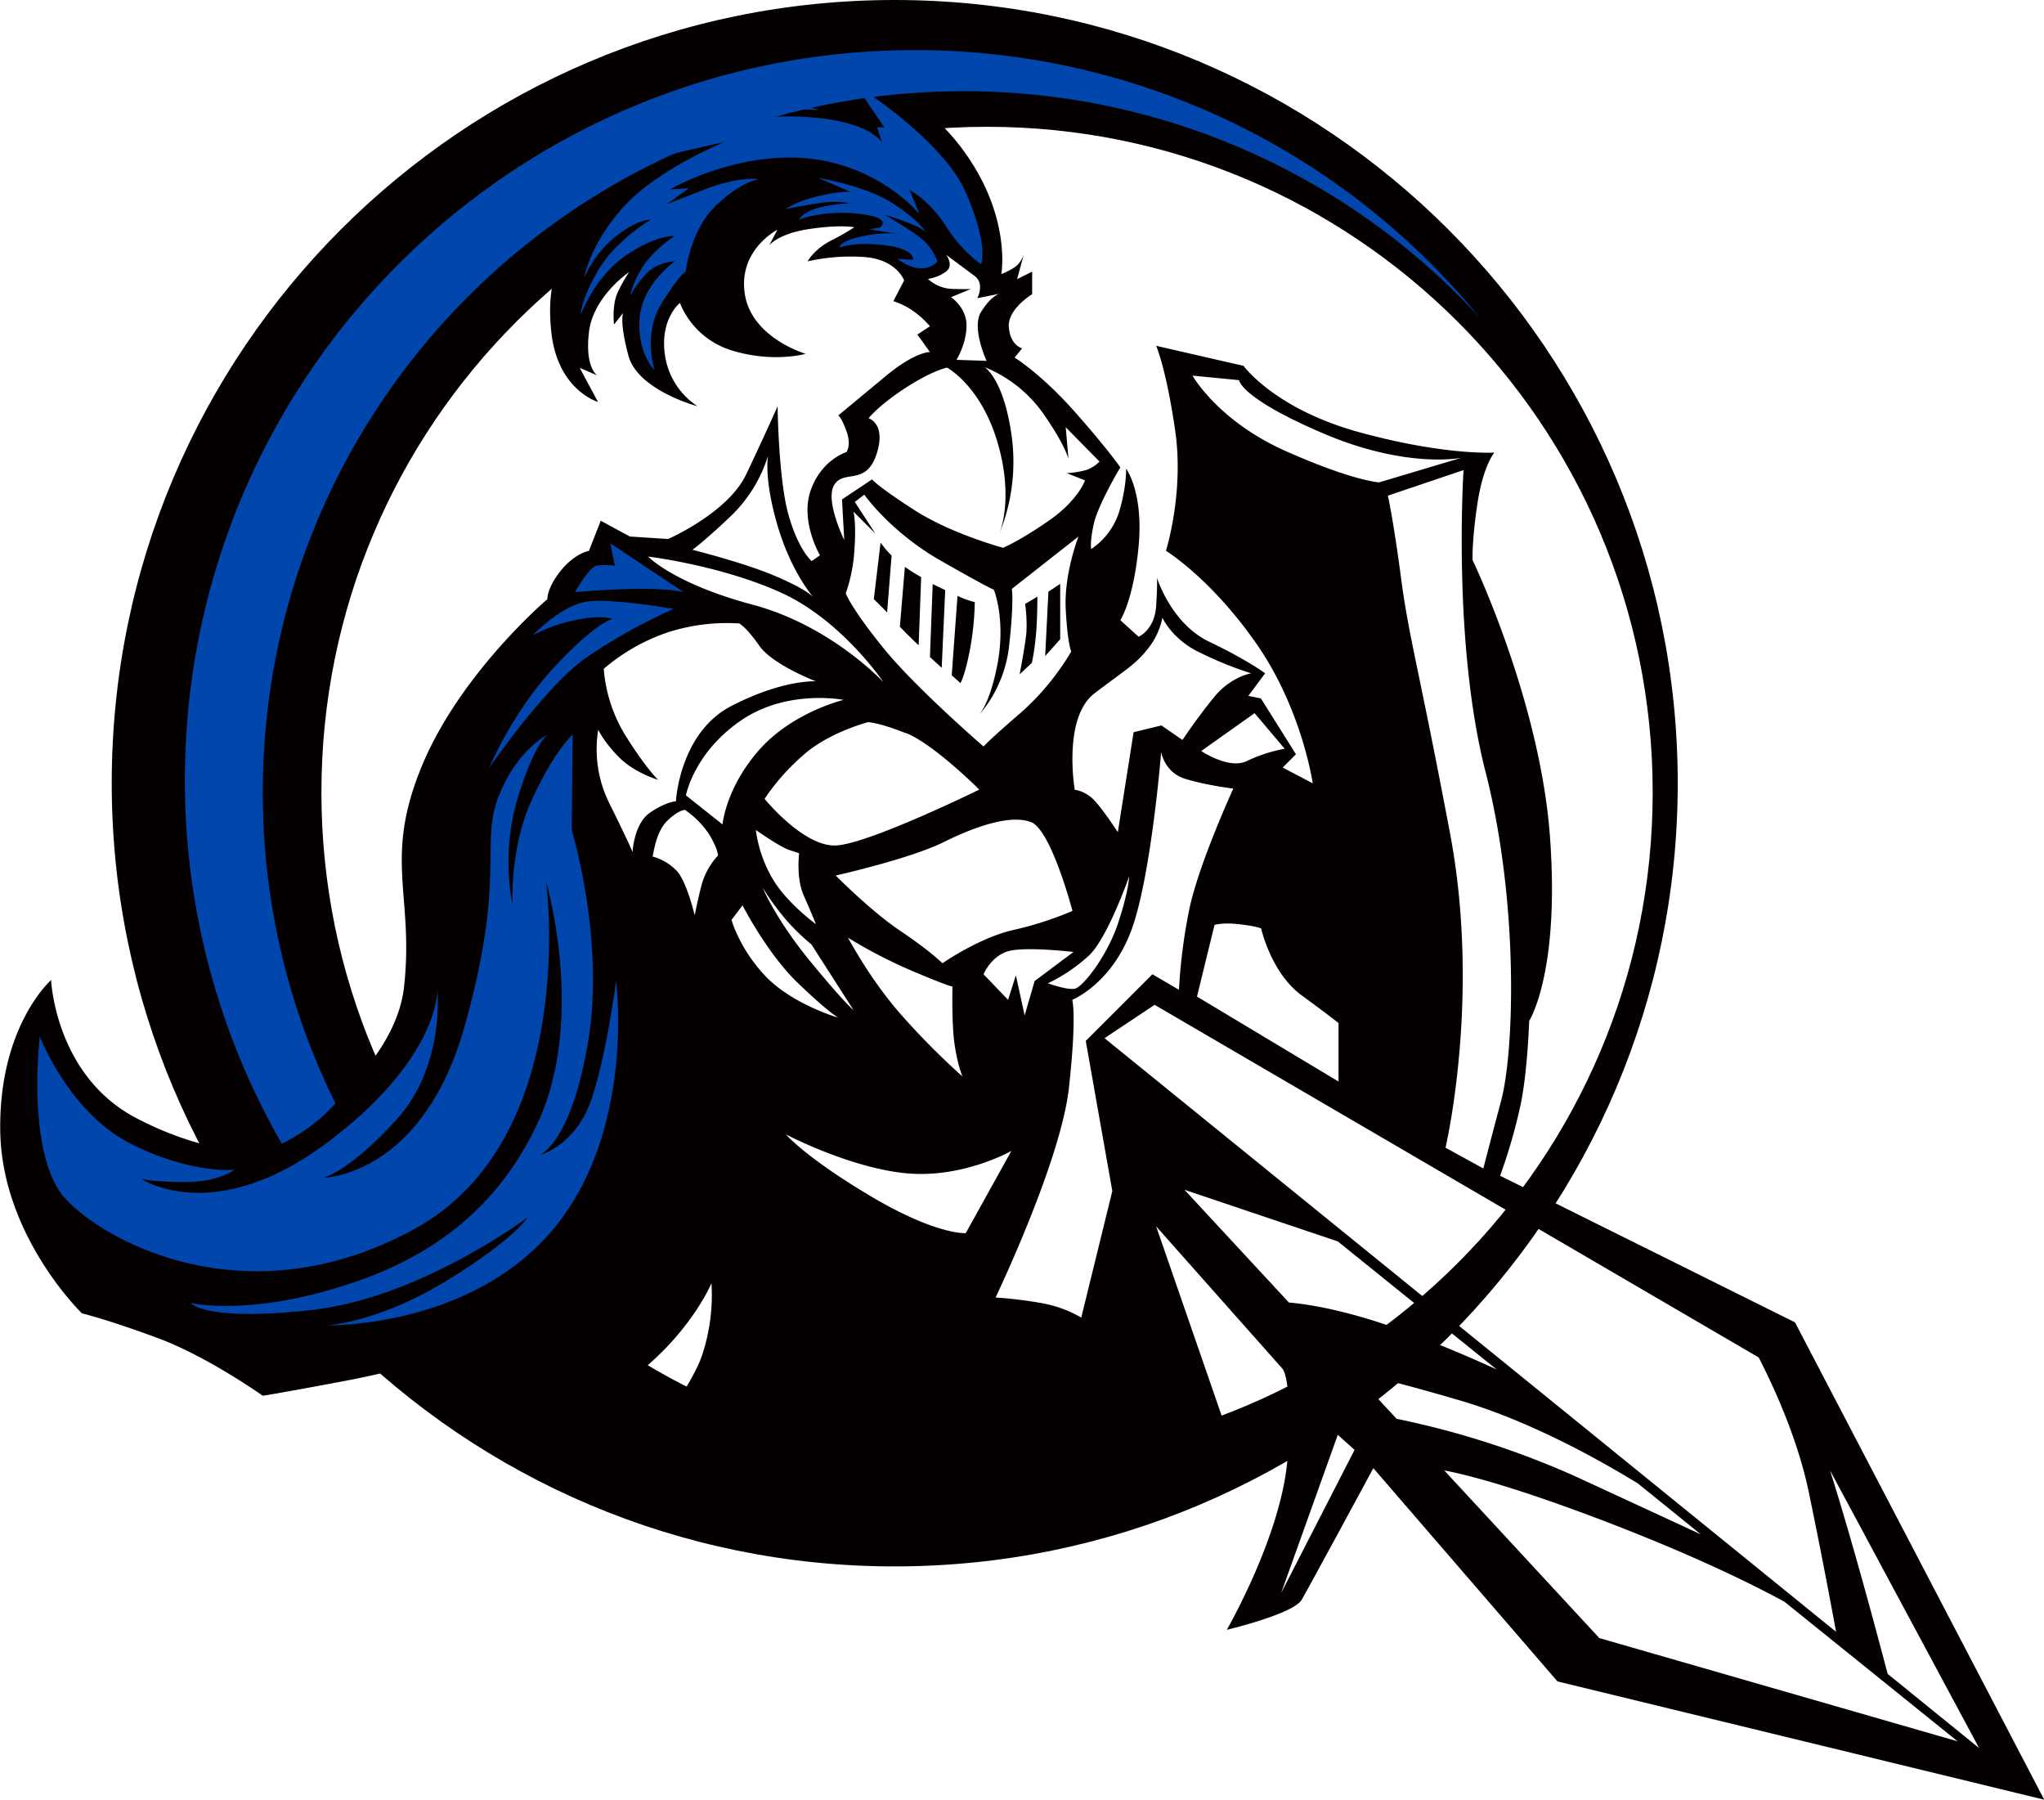 <svg id="logo" xmlns="http://www.w3.org/2000/svg" viewBox="0 0 815.9 718.2"><title>Knight-sword175_2c</title><path d="M-50.9-359.1c-172.6,0-312.5,139.9-312.5,312.5S-223.5,266-50.9,266,261.7,126.1,261.7-46.5,121.7-359.1-50.9-359.1ZM-14,222.8c-146.7,0-265.7-118.9-265.7-265.7S-160.7-308.5-14-308.5,251.7-189.6,251.7-42.9,132.7,222.8-14,222.8Z" transform="translate(408 359.1)" style="fill:#050000"/><path d="M308.5,168.6,190.8,110.1a219.2,219.2,0,0,0,8.3-28.9c2.7-13.6,3.3-32.9,3.3-32.9s12.3-19,8.3-73.5-30.9-110.4-30.9-110.4-.3-8,2-22.9,6.7-20,6.7-20-19.3,1.3-53.5-8-46.6-26.6-46.6-26.6l-34.9-8s4,9,7.6,33.9-3.7,47.9-3.7,47.9,18,11,36.2,37.2S116-46.5,116-46.5l-12-6.3,5.3-5.3-14-22.3-5-1,6.7-9s-7-5.3-22.3-12.6-20.9-25.6-20.9-25.6.3,1.7-.3,11.3-7,12.3-7,12.3l-7.3-6.6s5.3-8,7.3-29.6-5-30.9-5-30.9.3,6.7-2.7,17A28.2,28.2,0,0,1,27.6-140s-.7-2.3,1-10,10.6-22.6,10.6-22.6-5-7.3-18.3-22.3S-3-216.4-3-216.4l3-3.7s-4.6-1-5.3-8.3S4-241.7,4-241.7v-9l-6,3,2.7-10a10.7,10.7,0,0,1-3.3,5,32.1,32.1,0,0,1-5.7,3s4.3-23.6-16-50.5-52.9-35.9-52.9-35.9l9.3,16.3-6-2.7,3,5.7s-12.6-11.6-43.6-5.7-51.2,25.6-51.2,25.6l8,.7-12,5,9-.7s-2.3,1.3-8.6,5.6-13.6,13-13.6,13,5.3-3.7,12.3-7.6a43.7,43.7,0,0,1,13.6-5s-12,8-18.9,17-14.6,19.6-12,42.6,18.6,27.6,18.6,27.6l-7.3-13.6,7,3s-5-3-3.3-17.3,16-23.9,16-23.9a64.1,64.1,0,0,0-4.3,7.6c-2.7,5.3-1.7,13.3-1.7,13.3l3.7-4.7s-1.7,3,2,17,27.6,20.3,27.6,20.3a29.4,29.4,0,0,1-13-20.6c-2-14.3,6-20.6,6-20.6a32.5,32.5,0,0,0,20.9,19c16.3,5,29.3,1.3,29.3,1.3s-21.6-6.3-24.3-23.9,13-25.6,13-25.6l-3.3,6.3s3.3-4.7,16-6.6,18-.7,18-.7a92.2,92.2,0,0,1-9.3,5.3c-7,3.7-9.3,8.3-9.3,8.3a77.4,77.4,0,0,1,22.9-1.7c12.6,1,15.6,9.3,15.6,9.3l-4.3,8.3a28.1,28.1,0,0,1,7,3.3,35.8,35.8,0,0,1,7.6,6.7l-5,3.3,5,7s-5.6-.3-17.3,9.3l-19.3,16s1.3.7,3.3,6.3,0,8.3,0,8.3-10,3-14.3,15.3,3.7,25.9,3.7,25.9l-3.3,2.3s-5.3-4.3-9.3-18.6-4.3-43.2-4.3-43.2-5.3,12-12.6,27.3S-141.3-144-141.3-144l-15.3-1-11.6-6.3-4.7,12s-5.7,1-11.3,8-5.3,11.3-5.3,11.3-34.9,29.6-50.2,66.8-3,51.2-7,87.8-53.5,65.2-53.5,65.2-20.6,4.3-53.2-12.6-34.2-55.2-34.2-55.2-20.9,18.3-20.3,60.2,32.6,72.8,32.6,72.8,11,2.7,30.6,10,41.6,22.9,41.6,22.9,5-.7,33.2-6,61.5-16.3,61.5-16.3l-6.3,6.6s6.3-.7,19.6,4.3,23.3,16.3,23.3,16.3,4.3-1.3,22.6-17.3S-124,153-124,153a76.8,76.8,0,0,1-3.7,28.6c-5,15-27.9,42.9-27.9,42.9H86.1L53.5,130.3l50.5,56.9s4,4.3,2,34.9-24.3,69.2-24.3,69.2,26.6-6.3,29.9-12,28.6-52.5,28.6-52.5l73.5,85.1L408,359.1ZM382,338.5l-36.5-29.6c-3-11.3-13.2-50.1-23-81.2ZM185-51C198.3.9,196.5,60.3,191.2,80.2s-7.1,27-7.1,27L169,98.9S183.2,39,170.8-26.6s-16.4-78-19.5-101.5-5.3-33.2-5.3-33.2l30.2-10.2S171.7-102.8,185-51ZM105.2-179.1c-27-12-37.2-30.1-37.2-30.1l18.6,1.8s.4,7.1,33.7,21.3,55,9.7,55,9.7l-32.8,9.8S132.2-167.1,105.2-179.1Zm6.5,217.3c12.3,9,14.6,11,14.6,11V72.5L69.8,38.6l7-28.6s3-1,9.6-.3,9,1.7,9,1.7S99.4,29.3,111.7,38.2ZM92.8-74.5l12,14.2a60.7,60.7,0,0,0-15.1,4.9c-7.1,3.5-18.2-4-18.2-4Zm-63.8-8C41.8-92.2,45.3-94,50.2-100.2A28.9,28.9,0,0,0,56-112.6s3.5,8,13.7,13.3a148.2,148.2,0,0,0,21.7,8.9s-8,1.3-14.6,9.3S64-63.8,64-63.8l-8.4-5.8L44.5-66.9,38.2-27S30.7-38.6,27.2-41.2s-6.2-2.7-6.2-2.7S16.1-72.7,28.9-82.4Zm-96.2-72.3,8.6,8.6-8.2-12.6,3.8-2.9s10.4,14.9,30.6,26.4,21.1,11.5,21.1,11.5,4.7,11.3,1.6,29C-12.2-81.4-15.5-76-17-74A50.7,50.7,0,0,0-5.2-101.3c2-17.7,1.1-22.8,1.1-22.8L22.5-145s-5.8,14.8-5.1,28.8,2.2,17.1,2.2,17.1A101.7,101.7,0,0,1-.5-74.7C-13.2-63.8-15.4-61.2-15.4-61.2s-27-23.3-39.9-39.2-15.1-21.9-15.1-21.9a65,65,0,0,0,3.5-18C-66.2-150.9-67.3-154.7-67.3-154.7Zm20.8,88.2c11.1,4.4,29.3,22.6,29.3,22.6S-61.5-22.2-74.4-21.7s-28.4-18.6-28.4-18.6A87.5,87.5,0,0,1-85.4-59.4c10.2-8,23.9-11.5,23.9-11.5S-57.5-70.9-46.4-66.5ZM-93-19.9l4,1.3s-1.3,9.8,1.8,16.8,4.9,11.5,4.9,11.5S-93.9,1.3-99.6-8.4a52,52,0,0,1-6.7-19.5S-97-21.3-93-19.9Zm-.4,28.8a86.3,86.3,0,0,0,9.3,8.9l16.8,26.2s-3.5-2.7-17.3-19.5S-103.6-4.9-103.6-4.9A102.3,102.3,0,0,0-93.4,8.9Zm23.9,6.2A192.9,192.9,0,0,0-43.8,28.4c14.6,6.2,16,6.2,16,6.2s-.4,15.1.9,23.5,3.1,12.4,3.1,12.4A300.3,300.3,0,0,1-46.9,47.4C-60.2,32.8-69.5,15.1-69.5,15.1Zm37.7,10.2s-4.9-4.9-16.8-12.9S-74.4-9.7-74.4-9.7s29.7-6.7,43-13.3,27-11.1,35-8S20.1,4.4,20.1,4.4A134.3,134.3,0,0,1-3.4,12C-17.2,15.1-31.8,25.3-31.8,25.3Zm26.6-4.9c7.1-1.8,25.7.4,25.7.4L5,32.4,1,46.1l-3.5-16-3.1,9.8-9.8-10.2S-12.3,22.2-5.2,20.4Zm31.9,1.8c7.5-7.1,16-31.5,16-31.5s0,5.3-4.4,18.6S24.1,35,20.9,35.5s-10.6-2.2-10.6-2.2A67.3,67.3,0,0,0,26.7,22.2Zm-64.3-270a16.1,16.1,0,0,0,6.9-2.7c3.8-2.4.4-6.9.4-6.9l11.3,8.4c4.2,3.1,1.1,8.9,1.1,8.9l9-1.8c-.5.1-3.6,1-7.5,7.3s2.2,19.5,2.2,19.5l-12-.4s4-6.4,4-13.7-6.2-11.3-6.2-11.3l8-3.3s-.9.2-7.3,0A15.1,15.1,0,0,1-37.6-247.8ZM-75-165.6c3.8-6.2,12.6.4,16.8-12s-3.1-14.6-3.1-14.6,4.2-5.3,14.9-12.2,16.4-8,16.4-8,13.5,7.1,20.2,29.9.7,36.4.7,36.4A76.3,76.3,0,0,0-4.3-186C-7.6-208.3-15-212.6-15-212.6A52.8,52.8,0,0,1,7.9-194.8C17-182,18.5-176,18.5-176l-1.1-12.6,13.5,13.7a14,14,0,0,1-5.1,3.3,34,34,0,0,1-8,1.3l7.3,2.9s-2.7,8-14.6,16.2S-7.6-140.5-7.6-140.5s-20.6-5.5-35.5-15.1-16.8-12.2-16.8-12.2l-12,8,.9,16.2S-78.8-159.4-75-165.6Zm-40.6,11.8a56.5,56.5,0,0,0,14.2-23.5s-1.8,8.4,3.5,27,13.7,28.5,14.6,29.6c-.5-.6-3.5-3.6-15.9-8.8s-32.4-10.2-32.4-10.2S-126.2-143.6-115.6-153.8Zm20,31.5c23.9,11.1,40.3,35.5,40.3,35.5s-20.8-22.6-52.3-31S-149.3-137-149.3-137-119.6-133.4-95.6-122.3ZM-155.5-19.1s-1.8-4.4-9.3-19.5a48.3,48.3,0,0,1-4.4-29.3s2.2,4.9,8.4,11.1,15.5,8.9,15.5,8.9-4.4-4-12.8-17.3a59.6,59.6,0,0,1-8.9-27,77.6,77.6,0,0,1,25.7-14.6,77.3,77.3,0,0,1,28.4-3.5s2.7,1.3,8,8.9,22.6,14.2,22.6,14.2-12.9-.9-33.7,9.8-22.2,38.1-22.2,38.1-3.6,0-10.2,4.4S-155.5-19.1-155.5-19.1ZM-128-5.8c-1.8,7.1-2.7,12-2.7,12s-3.1-13.3-7.1-17.7a21,21,0,0,0-9.7-5.8c.4-1.3,1.3-9.8,5.8-14.2s7.1-4.4,7.1-4.4a35.7,35.7,0,0,1,9.7,9.8c3.5,5.8,3.5,8.4,3.5,8.4A28.6,28.6,0,0,0-128-5.8Zm-6.2-35.9s3.1-16.8,21.7-29.7,41.2-8.4,41.2-8.4-20.4,4.9-33.7,20-14.6,29.7-14.6,29.7Zm31.9,72.3C-112.9,19.5-116,8-116,8l4.4-5.8s9.8,19.1,21.7,30.6S-73.5,47-73.5,47-91.6,41.7-102.3,30.6Zm42.1,87.8c-26.2-15.5-34.1-24.8-34.1-24.8s25.3,13.3,47.9,15.5,42.1-8.9,42.1-8.9L-22.5,133S-34,133.9-60.2,118.4Zm83.8,48.3a48.1,48.1,0,0,0-16-5.8,162.9,162.9,0,0,0-18.2-2.2s26.1-54.5,29.3-83.8,1.3-35,1.3-35,15.5-6.2,23.5-27.5S55.5-59,55.5-59s1.3,8,9.3,10.6,19.5,4,19.5,4S70.2-13.7,66.6,4.4a221.2,221.2,0,0,0-4,31.5L52,29.7,25.4,56.3,36,116.2ZM32.9,55.2,52.9,41.9,294,182.6c6.6,12.8,15.7,33.1,20,53.7,5.5,26.5,9.4,47.7,10.9,55.8Zm73.6,105.5-41.7-45L126,136.3l63.4,51.1c-8.7-4-21.9-9.8-38.6-15.9C129,163.6,113.8,161.3,106.5,160.7Zm-3.1,115.9L126,213.5l6.7,6Zm29-87.9c7.1,1.4,20,4.5,42.8,11.2,27.7,8.2,55.1,23.5,70.6,33l25.1,20.3-49.1-22.7a343.2,343.2,0,0,0-72.3-23.4Zm98,105.9-61.9-66.9c8.5,1.6,28.5,6.5,68.3,21.9,32.9,12.8,54.8,23.6,67.5,30.5l69.1,55.7Z" transform="translate(408 359.1)" style="fill:#050000"/><path d="M-178.5-122.8s14.2-1.3,26.6-1.3,16.8,1.3,16.8,1.3l-29.3-19.5,1.8,8.9a33.7,33.7,0,0,0-7.1,0C-172.8-133-178.5-122.8-178.5-122.8Z" transform="translate(408 359.1)" style="fill:#0046ad"/><path d="M-195.4-105.5s12-12.9,23.1-13.7,33.2,3.1,33.2,3.1a221.7,221.7,0,0,0-35,19.5c-16.4,11.5-38.6,43.9-38.6,43.9s8.9-21.7,25.7-39.9,23.5-19.5,23.5-19.5-4-1.8-14.6.4A60.6,60.6,0,0,0-195.4-105.5Z" transform="translate(408 359.1)" style="fill:#0046ad"/><path d="M-179.4-66l-.4,38.1s13.3,43.4,6.6,84.2S-192.7,102-192.7,102s14.2-4,20.4-21.3,10.2-48.3,10.2-48.3,8,59.8-25.3,99.3-90.4,38.1-90.4,38.1,20.4-.9,47.9-17.7,32.4-25.3,32.4-25.3-42.6,31.9-85.6,36.8-48.8-2.7-48.8-2.7,19.1,4.4,51-4,66.5-24.4,86.9-66.5,4-97.5,4-97.5,13.7,102-52.3,138.3-122.8,5.8-139.2-11.5-10.6-65.2-10.6-65.2,11.5,30.1,35.9,42.6,41.7,10.6,41.7,10.6-5.8,4.9-19.5,4.9-17.7-1.3-17.7-1.3,28.8,19.5,74-14.2,44.3-61.2,44.3-61.2,3.1,30.6-16.4,51.9-29.2,23.1-29.2,23.1,39.4-.4,56.3-59.9,6.2-73.1,13.7-92.2S-189.2-66-189.2-66s-4.9,2.2-12,24.8a91.2,91.2,0,0,0-2.2,43.4s-1.3-22.2,7.5-41.7S-179.4-66-179.4-66Z" transform="translate(408 359.1)" style="fill:#0046ad"/><path d="M-48.8-109c2.2,2.3,4.8,4.9,7.5,7.4l1-27.2a65,65,0,0,1-6.5-4.1Z" transform="translate(408 359.1)" style="fill:#050000"/><path d="M-59.2-120s1.5,1.4,5.3,5.3l1.8-22.7a35.4,35.4,0,0,1-4.4-5.2Z" transform="translate(408 359.1)" style="fill:#050000"/><path d="M-36.8-96.9l4.7,4.3,1.4-31-5-2.4Z" transform="translate(408 359.1)" style="fill:#050000"/><path d="M-25.8-121.3l-2.3,31.7,3.5,3.1s1.7-2.7,3.7-13a113.7,113.7,0,0,0,2-19.3A41.4,41.4,0,0,1-25.8-121.3Z" transform="translate(408 359.1)" style="fill:#050000"/><path d="M1.2-118.1,6.1-121s0,10.2-.7,16.4a91.3,91.3,0,0,1-1.5,10L-1-90s2.2-11.3,2.7-16.6A60.3,60.3,0,0,0,1.2-118.1Z" transform="translate(408 359.1)" style="fill:#050000"/><polygon points="418.5 236.1 423.2 233 423.2 255.1 417.2 261.8 418.5 236.1" style="fill:#050000"/><path d="M-140.6-283.5s25.9-15.1,54.8-12.4,44.8,22.2,44.8,22.2l-4-9.7s8,4.2,14.6,14.6,14,15.1,14,15.1,3.3-6.9-6-28.4-44.1-43.2-44.1-43.2l11.5,17.1-2.9-.2,2,6.4s-3.8-8.2-27.5-10.2-36.1,3.3-36.1,3.3,10.2-5.3,20.4-6.2a99.6,99.6,0,0,1,18,0s-15.1-6-35.9-.7a94.3,94.3,0,0,0-35.2,18l16.4-5.5L-153.9-293s6.4-2.9,20.8-6.2l14.4-3.3s-27.3,11.1-40.8,26.4-15.3,27.9-15.3,27.9a43.1,43.1,0,0,1,12.4-16.4c8.9-7.1,14.2-6.9,14.2-6.9s-14,8.2-21.1,20.4-6.9,17.7-6.9,17.7,5.3-14.9,17.7-23.5,19.7-8,19.7-8-9.1,6-13.3,13.3-4.2,10.4-4.2,10.4a36.7,36.7,0,0,1,7.1-9.5c4.2-3.8,10.7-4.2,10.7-4.2s-13.3,9.1-14.2,23.1,6,20.4,6,20.4-4.9-14.4,2.9-26.8,9.5-12.4,9.5-12.4,1.8-16.8,12.2-26.6,17.1-10.4,17.1-10.4-8-1.3-22,4.2-14.9,5.8-14.9,5.8l8.9-6.4Z" transform="translate(408 359.1)" style="fill:#0046ad"/><path d="M-94.3-275.7s4.2-3.3,14.6-5.5,11.8-1.1,11.8-1.1l-13.5-5.8s18,2.9,29,9.7,14,12,14,12-.9-1.5-8.2-4.2-8-2.7-8-2.7,11.3,6.6,15.3,10.2a21.2,21.2,0,0,1,5.5,8.4,8.9,8.9,0,0,1-6.7,2.7c-4.4,0-9.3-3.8-9.3-3.8l6.2.4s1.3-4.2-10.9-5.8-18.4.9-18.4.9-.4-2.4,8.6-4.4,14.4-1.1,14.4-1.1l-11.1-1.8,4.2-.7s5.8-4-8.6-5.5S-89-271.5-89-271.5s1.3-2.9,7.8-4.7A51.3,51.3,0,0,1-69-277.9s-4.2-1.3-11.5-.2S-94.3-275.7-94.3-275.7Z" transform="translate(408 359.1)" style="fill:#0046ad"/><path d="M-42.8-339.1c-160.9,0-291.4,130.4-291.4,291.4A290,290,0,0,0-295.5,97.3a69.8,69.8,0,0,0,14.1-9.1,63,63,0,0,0,7.3-7,278.8,278.8,0,0,1-29-124.1c0-154.6,125.3-279.8,279.8-279.8a279.1,279.1,0,0,1,206,90.4A290.8,290.8,0,0,0-42.8-339.1Z" transform="translate(408 359.1)" style="fill:#0046ad"/></svg>